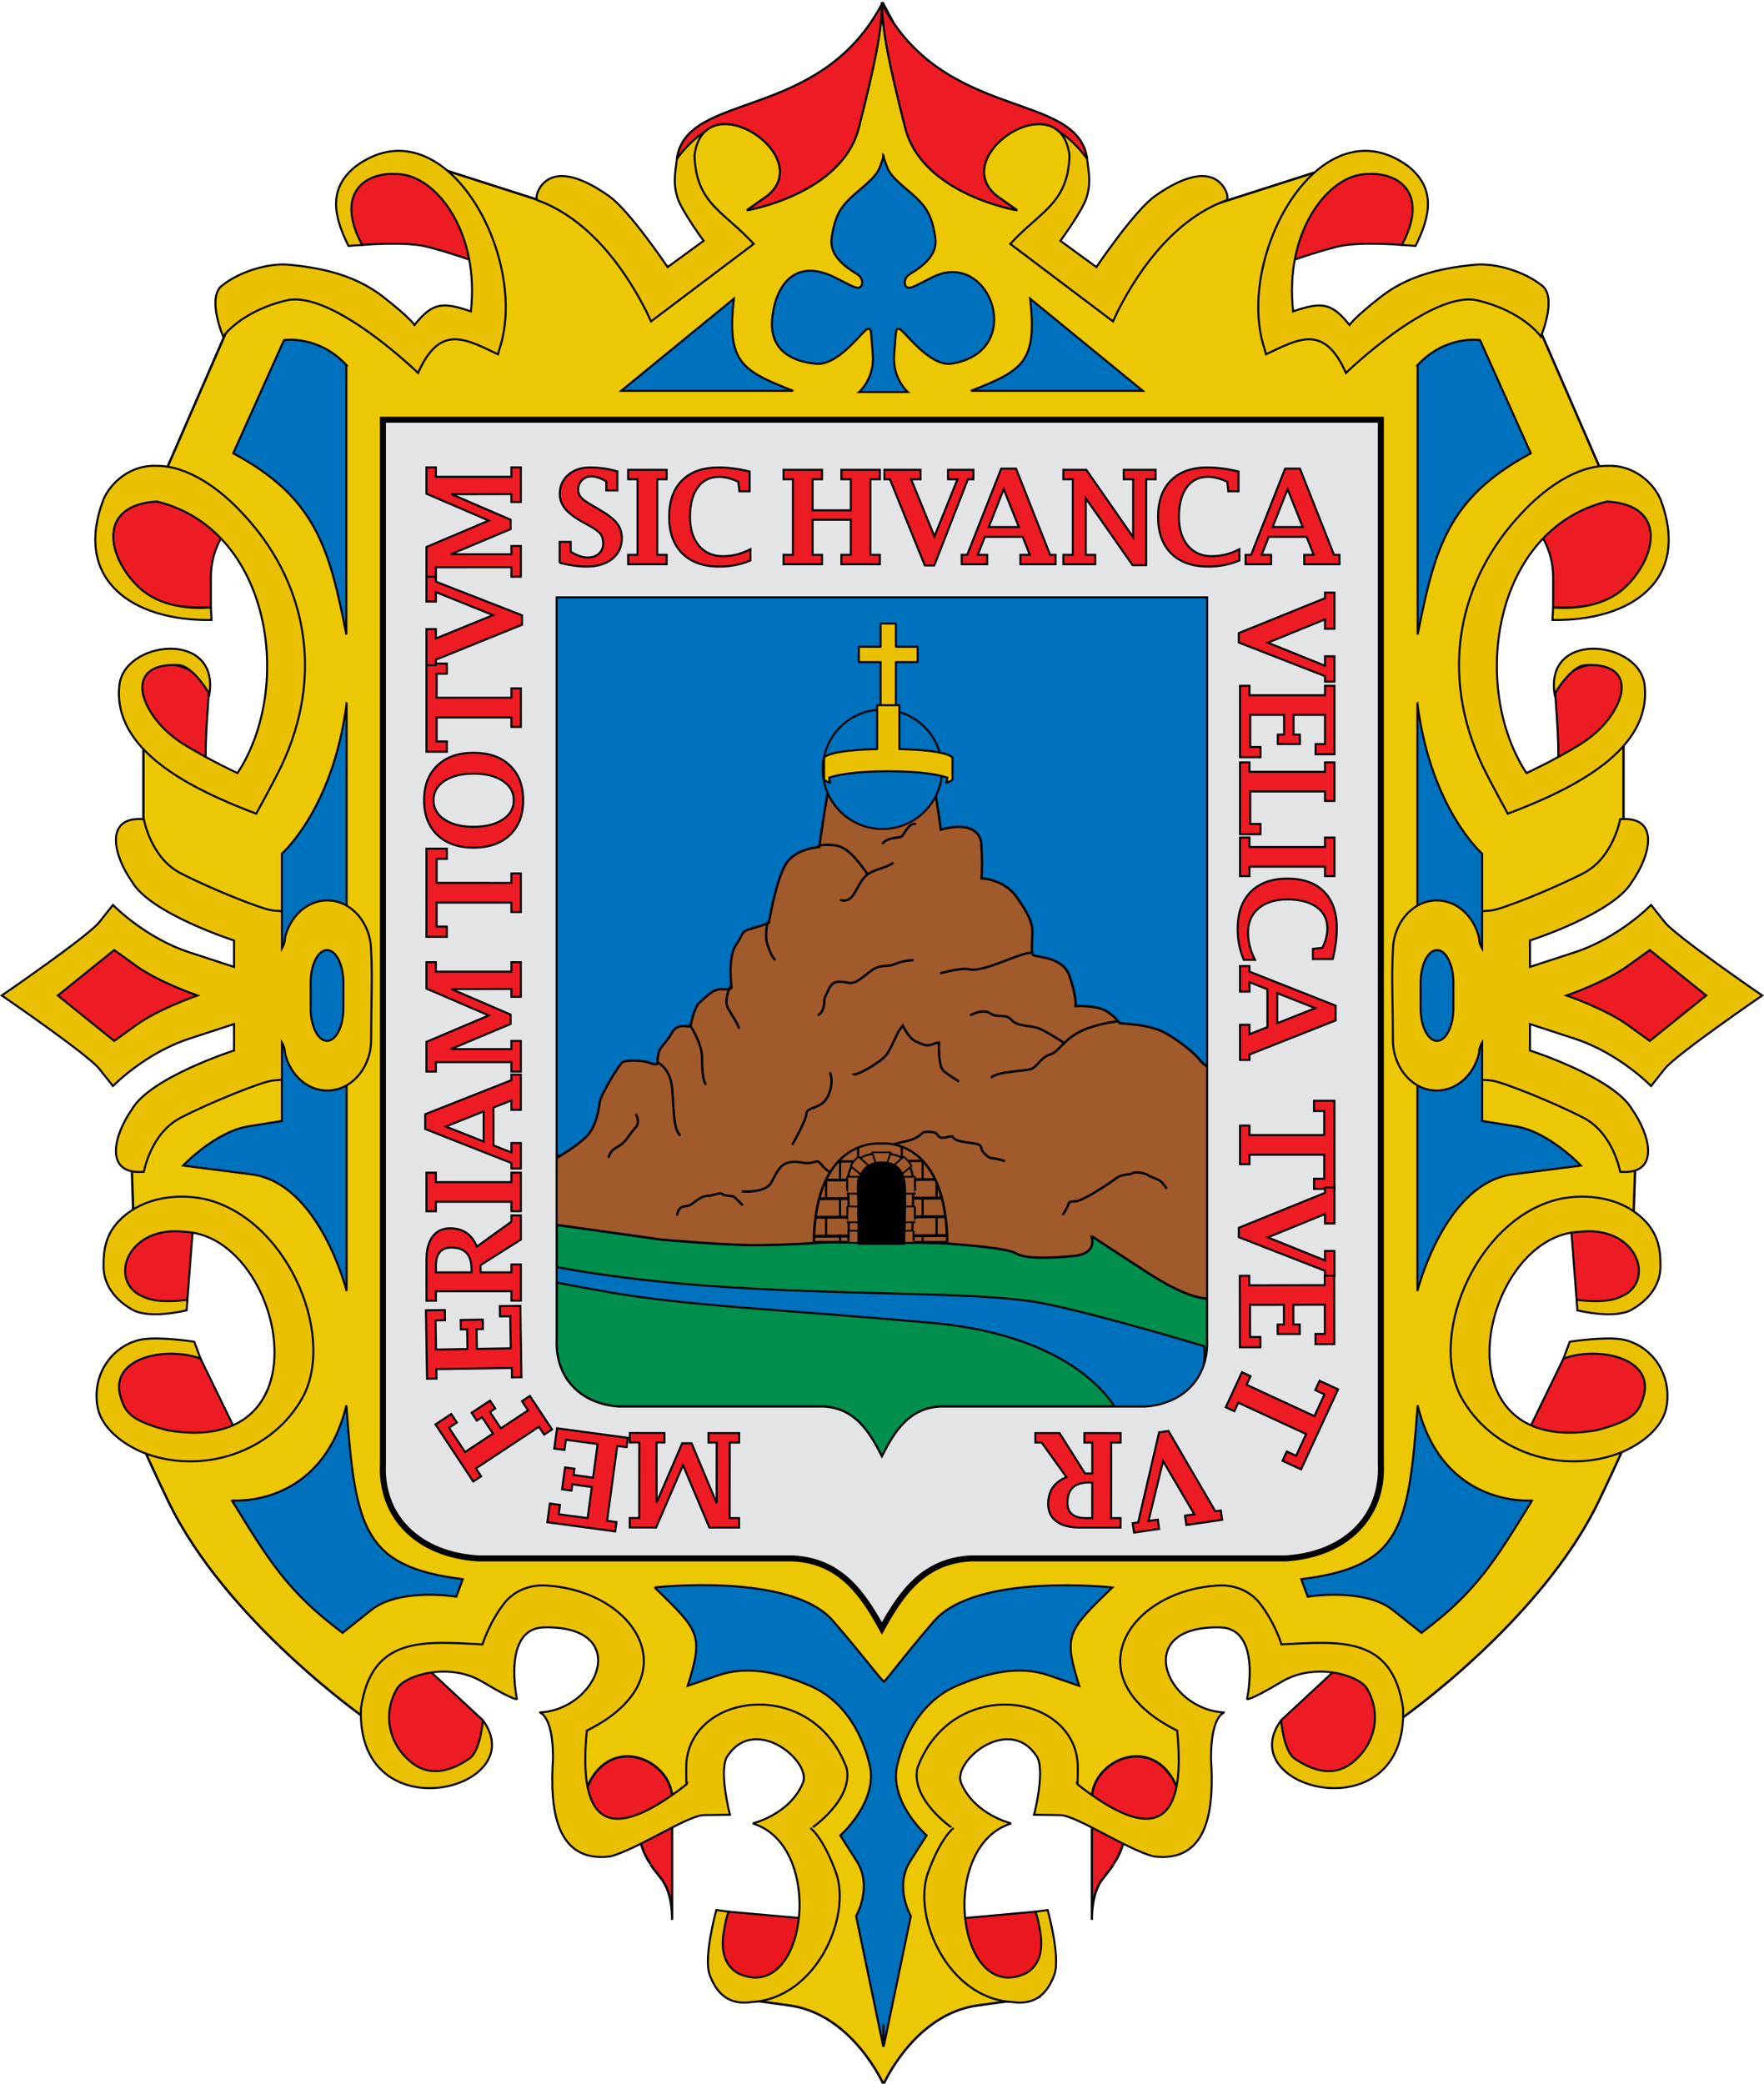 <svg height="236.269mm" viewBox="0 0 200.054 236.269" width="200.054mm" xmlns="http://www.w3.org/2000/svg"><g stroke="#000" transform="translate(-5.134 -15.738)"><path d="m397.461 61.133-18.098 33.973s-50.363 14.645-59.988 19.645-6.625 18.75-6.625 18.75l18 29.25-27.25 17.75-25.5-26.5-75-24s8.5 7.75 16.25 17.5 10.5 45.5 10.5 45.5-.75 10.5-10 5.75-25 8.5-25 8.5-22.5-19.25-40.25-26.5-34 10.75-34 10.75l-32.25 74.125s29.151 19.813 47.75 47.875-10.436 85.5-10.436 85.5l-44.814-25.875v41.625s-1.5 2.75 1.5 13.25c3 10.5 48.918 28.791 48.918 28.791s2.082 58.459-9.168 58.709c-11.25.25-46.5 35.375-46.5 35.375l1 30.375s1.635-2.129 25.697 3.135c24.063 5.264 40.303 27.115 43.303 54.115s-23.625 37.125-34.5 43-42.41-35.912-42.41-35.912-2.122 4.243 22.627 55.861c24.749 51.619 84.941 93.516 84.941 93.516s5.214-11.845 13.346-22.451 45.963 3.182 45.963 3.182 2.475-23.687 17.678-30.404c15.203-6.718 28.638 22.628 31.82 33.588 3.182 10.96-23.689 16.971-23.689 16.971s7.425 47.728 15.203 51.617c7.778 3.889 47.73-16.617 47.73-16.617s.353-27.576 9.545-32.879c9.192-5.303 34.295 12.021 37.83 20.506 3.536 8.485-15.557 21.213-15.557 21.213s12.729 17.324 14.723 42.561c1.994 25.237-40.5 31.5-40.5 31.5l27 3.75c27 3.75 40.211 33.736 40.211 33.736s13.211-29.986 40.211-33.736l27-3.75s-42.494-6.263-40.5-31.5c1.994-25.237 14.723-42.561 14.723-42.561s-19.092-12.728-15.557-21.213c3.536-8.485 28.638-25.809 37.83-20.506 9.192 5.303 9.545 32.879 9.545 32.879s39.952 20.506 47.73 16.617c7.778-3.889 15.203-51.617 15.203-51.617s-26.871-6.011-23.689-16.971c3.182-10.96 16.617-40.305 31.82-33.588 15.203 6.718 17.678 30.404 17.678 30.404s37.831-13.788 45.963-3.182 13.346 22.451 13.346 22.451 60.193-41.897 84.941-93.516c24.749-51.619 22.627-55.861 22.627-55.861s-31.535 41.787-42.41 35.912c-10.875-5.875-37.5-16-34.5-43s19.24-48.852 43.303-54.115c24.063-5.264 25.697-3.135 25.697-3.135l1-30.375s-35.25-35.125-46.5-35.375c-11.25-.25-9.168-58.709-9.168-58.709s45.918-18.291 48.918-28.791c3-10.5 1.5-13.25 1.5-13.25v-41.625l-44.814 25.875s-29.034-57.438-10.436-85.5c18.599-28.062 47.75-47.875 47.75-47.875l-32.25-74.125s-16.25-18-34-10.75c-17.75 7.25-40.25 26.5-40.25 26.5 0 0-15.75-13.25-25-8.5-9.25 4.75-10-5.75-10-5.75 0 0 2.75-35.75 10.5-45.5 7.75-9.75 16.25-17.5 16.25-17.5l-75 24-25.5 26.5-27.25-17.75 18-29.25s3-13.75-6.625-18.75c-9.625-5-59.988-19.645-59.988-19.645z" fill="#ebc704" stroke-width="1" transform="scale(.265)"/><g fill="#0071bc"><path d="m44.416 57.133v30.564c-1.947-9.804-3.431-15.506-12.832-20.56l5.755-12.832s3.87-.628 7.078 2.828z" stroke-width=".227"/><path d="m44.442 95.509v66.615s-3.068-12.237-10.807-13.229-7.739-.992-7.739-.992 3.626-3.844 7.415-4.452c3.789-.608 3.789-.608 3.789-.608v-30.308s5.8-5.051 7.343-17.025z" stroke-width=".227"/><path d="m299.494 738.629c19.444 18.748 20.945 20.351 14.197 42.105l13.08-4.508c13.081-4.508 26.782-.884 39.51 4.596 12.728 5.48 21.567 18.033 25.279 33.766 3.712 15.733-12.561 30.162-12.561 30.162l7 11c7 11-.25 23.5-.25 23.5l11.645 55.898.066-9.498.066 9.498 11.645-55.898s-7.25-12.5-.25-23.5l7-11s-16.273-14.429-12.561-30.162c3.712-15.733 12.551-28.286 25.279-33.766 12.728-5.48 26.428-9.103 39.51-4.596l13.082 4.508c-6.748-21.754-5.249-23.358 14.195-42.105 0 0-58.303-6.419-76.334 14.441-13.542 15.666-19.326 24.01-21.456 25.874-2.13-1.865-8.268-10.385-21.81-26.051-18.031-20.86-76.334-14.264-76.334-14.264z" stroke-width=".858" transform="scale(.265)"/><path d="m75.584 60.055h19.504c-6.021-2.345-7.503-3.327-6.73-10.446z" stroke-width=".227"/><path d="m397.352 125.777-.021 1.035c-.226.782-.664 2.111-1.527 4.355-1.768 4.596-8.751 9.281-12.729 13.17-3.978 3.889-6.574 7.787-7.824 17.037s10 14.438 11.625 15.812c1.625 1.375 2.063 4.062.562 5.062-1.5 1-3.812-.75-11.312-4.438-17.963-8.483-25.398 5.604-26.373 18.764-.795 13.347 9.458 17.677 19.004 18.473 9.546.795 19.932-14.361 21.807-14.861 1.875-.5 1.438.438 2.312 10.812s-5.812 16.125-5.812 16.125h8.172 4.453 8.172s-6.688-5.75-5.812-16.125c.875-10.375.438-11.312 2.312-10.812 1.875.5 12.261 15.657 21.807 14.861 32.828-4.773 17.219-49.097-7.369-37.236-7.5 3.688-9.813 5.438-11.312 4.438-1.5-1-1.062-3.688.562-5.062 1.625-1.375 12.875-6.562 11.625-15.812-1.25-9.25-3.847-13.148-7.824-17.037-3.977-3.889-10.961-8.574-12.729-13.17-.863-2.245-1.301-3.574-1.527-4.355l-.021-1.035s-.003.133-.109.559c-.106-.425-.109-.559-.109-.559z" stroke-width=".858" transform="scale(.265)"/><g stroke-width=".227"><path d="m165.907 57.133v30.564c1.947-9.804 3.431-15.506 12.832-20.56l-5.755-12.832s-3.87-.628-7.078 2.828z"/><path d="m165.881 95.509v66.615s3.068-12.237 10.807-13.229 7.739-.992 7.739-.992-3.626-3.844-7.415-4.452c-3.789-.608-3.789-.608-3.789-.608v-30.308s-5.8-5.051-7.343-17.025z"/><path d="m134.739 60.055h-19.504c6.021-2.345 7.503-3.327 6.73-10.446z"/><path d="m165.906 175.088c-1.006 13.999-1.928 18.296-13.196 19.711l.728 1.984s6.416-1.058 9.657 1.521l3.241 2.58c6.253-4.655 8.384-8.233 12.556-15.012-.002-.001-10.125.926-12.986-10.785z"/><path d="m44.417 175.088c1.006 13.999 1.928 18.296 13.196 19.711l-.728 1.984s-6.416-1.058-9.657 1.521l-3.241 2.58c-6.253-4.655-8.384-8.233-12.556-15.012.002-.001 10.125.926 12.986-10.785z"/></g></g><path d="m78.912 227.079s-1.058-1.191-1.455-4.002-.397-.529-.397-.529-4.862 1.224-5.358-.827c-.496-2.051.066-3.44.066-3.44m-0 0c2.679-6.085 9.53-2.944 9.591 1.323v13.824s.132-2.977-1.257-4.696c-1.389-1.72-1.191-1.654-1.191-1.654" fill="#ed1c24" stroke-width=".265"/><g stroke-width=".227"><path d="m105.162 16.175c-7.058 13.407-22.099 9.842-23.254 17.518-.258 1.938-.413 2.946.052 4.444.465 1.499 2.971 4.909 2.971 4.909l-4.084 2.977s-4.417-6.568-6.742-8.118c-2.245-1.584-5.839-3.475-7.636-1.035-.713 1.023-.418 1.558-.418 1.558 5.51 1.983 9.631 7.177 12.403 12.656l.512 1.096 11.65-8.785c-3.403-3.711-6.568-4.564-6.718-10.064 1.118-8.309 13.936.062 8.242 4.625-2.067 1.447-2.3 1.628-2.3 1.628s10.775-1.809 12.687-9.353c1.912-7.545 2.584-11.007 2.635-14.056z" fill="#eac102"/><path d="m105.162 16.175c-7.058 13.407-22.099 9.842-23.254 17.518-.003.021-.005.039-.008.06.9-1.236 1.953-2.305 3.222-3.134.344-.319.741-.535 1.171-.665.005-.002.01-.005.015-.008l.001.003c3.796-1.126 10.159 4.539 5.832 8.007-2.067 1.447-2.3 1.628-2.3 1.628s10.775-1.809 12.687-9.353c1.912-7.545 2.584-11.007 2.635-14.056z" fill="#ed1c24"/><path d="m46.201 43.511s4.641-.384 7.016.128c2.375.512 7.052 2.192 7.052 2.192s-4.787-10.889-8.733-11.035c-3.946-.146-5.591.512-5.883 1.169-.292.658-1.608 2.667-1.425 3.618.183.95 1.973 3.928 1.973 3.928z" fill="#ed1c24"/><path d="m46.201 43.511-1.548.11c-1.752-3.51-2.254-6.527.786-8.998 9.806-7.287 19.317 9.44 16.571 19.896l-.402 1.389c-3.726-1.755-6.584-3.474-9.062 2.119 0 0-9.756-9.464-14.945-8.222-5.189 1.242-7.162 4.093-7.162 4.093s-1.941-4.563-.041-5.842c1.852-1.464 5.026-2.504 7.458-2.307 4.275.402 7.783 1.352 10.743 3.654 2.96 2.302 3.544 3.179 3.544 3.179 2.026-2.52 3.138-2.663 6.395-1.535.977-8.943-3.758-14.918-7.659-15.505-4.101-.616-7.921 1.896-4.678 7.968z" fill="#eac102"/><path d="m31.062 75.522s-2.015 2.17-2.015 5.633v3.462s-4.909.155-6.77-.93c-1.86-1.085-4.341-3.721-4.444-4.599-.103-.879-.413-2.222-.207-4.186.207-1.964 1.24-3.049 2.584-3.514 1.344-.465 10.852 4.134 10.852 4.134z" fill="#ed1c24"/><path d="m28.835 94.154s-.517 6.175-.336 7.984c.181 1.809-7.622-4.625-7.571-6.795.052-2.17.155-4.392 2.429-4.392s4.134 1.085 4.599 1.705c.465.62.879 1.499.879 1.499z" fill="#ed1c24"/><path d="m22.862 68.556c-2.968-.111-5.157 1.903-5.985 3.788-3.509 9.227 3.36 13.835 12.247 13.694l-.078-1.421c-2.321.207-5.816-.106-8.094-2.222-3.627-3.368-4.95-9.391 1.971-9.793 12.965 3.161 15.554 21.051 9.147 30.799 0 0-3.126-1.447-5.994-3.204-2.868-1.757-4.341-4.082-4.728-5.762-.541-2.974 2.17-3.402 4.057-3.281 1.654.103 3.486 3.272 3.486 3.272 1.106-7.354-9.878-6.051-10.23-.843-.666 7.199 7.901 11.535 15.529 14.418 0 0 1.809-3.256 2.842-5.374 5.052-10.667 2.67-21.238-4.444-28.732-2.416-2.608-6.066-5.369-9.725-5.338z" fill="#eac102"/><path d="m10.383 128.187 8.092-5.317 9.752 5.863-10.153 5.329z" fill="#ed1c24"/><path d="m20.859 108.604c-3.768.04-2.856 4.113-.757 7.11 2.07 3.616 11.576 6.666 11.576 6.666v2.997l-5.064-1.654c-5.064-1.654-8.669-5.374-8.669-5.374l-1.563 1.964c-1.282 1.61-11.046 8.303-11.046 8.303 0 0 9.765 6.693 11.046 8.303l1.563 1.964s3.604-3.721 8.669-5.374l5.064-1.654v2.997s-9.506 3.051-11.576 6.666c-2.099 2.997-3.011 7.069.757 7.11.185.002.382-.006.59-.024 0 0 .767-4.348 4.129-6.102 3.362-1.754 9.318-4.129 10.451-4.239 1.133-.11 1.078-.082 1.078-.082v-4.23c.163.285.336.663.348 1.214.598 2.498 2.558 4.228 4.792 4.229 2.748 0 4.976-2.585 4.976-5.773-0-3.746.167-7.329 0-10.011-0-3.188-2.228-5.773-4.976-5.773-2.235.001-4.195 1.731-4.792 4.229-.012.551-.185.93-.348 1.214v-4.23s.055.028-1.078-.082c-1.133-.11-7.089-2.485-10.451-4.239-3.362-1.754-4.129-6.102-4.129-6.102-.208-.018-.405-.026-.59-.024zm-2.771 14.86 2.539 1.827c2.453 1.765 6.609 3.225 6.897 3.325-.287.1-4.444 1.56-6.897 3.325l-2.539 1.827-6.395-5.152zm24.132.002c1.02-0 1.85 1.643 1.86 3.682h.001v1.109.718 1.109h-.001c-.01 2.04-.84 3.683-1.86 3.682-1.027 0-1.86-1.666-1.86-3.721 0-.042.001-.085.002-.127v-.97-.666-.97c-.001-.042-.002-.085-.002-.127 0-2.055.833-3.721 1.86-3.721z" fill="#eac102"/><path d="m27.04 154.618-.655 8.513c-.018.061-4.473.943-6.221-.748-2.193-2.122-1.567-2.643-.748-4.326.819-1.684 1.567-2.923 3.485-3.204 1.918-.281 4.139-.234 4.139-.234z" fill="#ed1c24"/><path d="m27.88 169.796 4.366 8.963s-13.275 1.728-13.791-2.877c-.55-4.907.458-4.119 2.183-6.085 1.752-1.999 6.48-1.338 7.243 0z" fill="#ed1c24"/><path d="m26.385 163.131-.082 1.181s-4.163 1.058-6.151-.064c-1.988-1.123-3.251-2.83-3.274-4.864-.023-2.035.235-4.091 2.549-5.94 2.332-1.863 5.636-2.362 8.676-1.801 9.335 1.942 15.117 15.086 11.459 22.357-3.452 6.473-11.626 9.071-18.288 6.408-3.04-1.31-4.747-3.297-5.075-5.122-.681-3.777 1.739-7.05 5.005-7.671 2.128-.351 5.964.263 5.964.263l.711 1.918c-3.633-1.394-10.131-.26-9.145 4.051.529 1.984 1.091 2.943 5.391 4.068 18.606 3.193 13.034-22.144 1.885-22.506-6.225-.706-8.472 5.088-5.176 7.094.976.529 2.185 1.039 5.549.627z" fill="#eac102"/><path d="m87.776 232.503 10.319.926s-3.043 7.078-5.292 7.078-4.829.397-5.292-1.257c-.463-1.654-1.654-2.315.265-6.747z" fill="#ea171e"/><path d="m53.304 204.673 6.595 6.127s.351 4.35-2.198 5.215c-2.549.865-2.947 1.66-5.613.023-2.666-1.637-3.718-3.695-3.718-4.584s-.795-1.964.234-3.601c1.029-1.637 2.292-3.087 4.701-3.181z" fill="#ed1c24"/><path d="m74.352 226.235c2.994-.77 8.783-4.649 10.571-4.677l2.993-.047s-1.403-5.379-.187-6.782c3.2-4.595 9.64.881 8.419 3.274-1.548 3.525-5.662 4.498-5.659 4.49 8.407 2.56 6.105 20.7-1.684 16.978-1.59-.935-1.918-2.713-1.59-4.677.327-1.964.561-2.292.561-2.292l-1.403-.187s-1.498 5.367-.745 7.372c.939 2.501 2.497 3.383 4.767 3.059 7.295-.408 11.358-9.678 9.542-14.686-1.45-3.976-2.83-4.981-2.83-4.981-.006.006 4.811-3.22 4.046-6.852-3.936-10.665-18.317-8.502-18.194.047 0 1.918.047 1.777.047 1.777-8.597 6.754-12.405 4.798-11.319-6.08 11.946-5.923 5.566-16.041-4.911-16.464 0 0-2.713-.187-4.443 2.011-1.731 2.198-2.479 4.677-2.479 4.677-6.612-.337-12.608-1.028-13.786 7.28-.531 14.292 19.556 9.167 13.833 1.326m0.0 0s-.281 3.508-1.543 4.35-4.084 2.536-6.688.327c-2.69-2.281-3.023-5.701-1.52-8.255.918-1.559 5.915-3.04 9.682-.795 3.748 2.234 3.927 1.961 3.927 1.961s-1.716-7.977 3.032-8.123c10.091-.248 6.277 9.353-.481 9.647 0 0 1.543.234 1.543 5.192-.389 5.796.306 11.901 6.501 11.132" fill="#eac102"/></g><path d="m131.411 227.079s1.058-1.191 1.455-4.002c.397-2.811.397-.529.397-.529s4.862 1.224 5.358-.827-.066-3.44-.066-3.44m0 0c-2.679-6.085-9.53-2.944-9.591 1.323v13.824s-.132-2.977 1.257-4.696 1.191-1.654 1.191-1.654" fill="#ed1c24" stroke-width=".265"/><g stroke-width=".227" transform="matrix(-1 0 0 1 210.323 0)"><path d="m105.162 16.175c-7.058 13.407-22.099 9.842-23.254 17.518-.258 1.938-.413 2.946.052 4.444.465 1.499 2.971 4.909 2.971 4.909l-4.084 2.977s-4.417-6.568-6.742-8.118c-2.245-1.584-5.839-3.475-7.636-1.035-.713 1.023-.418 1.558-.418 1.558 5.51 1.983 9.631 7.177 12.403 12.656l.512 1.096 11.65-8.785c-3.403-3.711-6.568-4.564-6.718-10.064 1.118-8.309 13.936.062 8.242 4.625-2.067 1.447-2.3 1.628-2.3 1.628s10.775-1.809 12.687-9.353c1.912-7.545 2.584-11.007 2.635-14.056z" fill="#eac102"/><path d="m105.162 16.175c-7.058 13.407-22.099 9.842-23.254 17.518-.003.021-.005.039-.008.06.9-1.236 1.953-2.305 3.222-3.134.344-.319.741-.535 1.171-.665.005-.002.01-.005.015-.008l.001.003c3.796-1.126 10.159 4.539 5.832 8.007-2.067 1.447-2.3 1.628-2.3 1.628s10.775-1.809 12.687-9.353c1.912-7.545 2.584-11.007 2.635-14.056z" fill="#ed1c24"/><path d="m46.201 43.511s4.641-.384 7.016.128c2.375.512 7.052 2.192 7.052 2.192s-4.787-10.889-8.733-11.035c-3.946-.146-5.591.512-5.883 1.169-.292.658-1.608 2.667-1.425 3.618.183.95 1.973 3.928 1.973 3.928z" fill="#ed1c24"/><path d="m46.201 43.511-1.548.11c-1.752-3.51-2.254-6.527.786-8.998 9.806-7.287 19.317 9.44 16.571 19.896l-.402 1.389c-3.726-1.755-6.584-3.474-9.062 2.119 0 0-9.756-9.464-14.945-8.222-5.189 1.242-7.162 4.093-7.162 4.093s-1.941-4.563-.041-5.842c1.852-1.464 5.026-2.504 7.458-2.307 4.275.402 7.783 1.352 10.743 3.654 2.96 2.302 3.544 3.179 3.544 3.179 2.026-2.52 3.138-2.663 6.395-1.535.977-8.943-3.758-14.918-7.659-15.505-4.101-.616-7.921 1.896-4.678 7.968z" fill="#eac102"/><path d="m31.062 75.522s-2.015 2.17-2.015 5.633v3.462s-4.909.155-6.77-.93c-1.86-1.085-4.341-3.721-4.444-4.599-.103-.879-.413-2.222-.207-4.186.207-1.964 1.24-3.049 2.584-3.514 1.344-.465 10.852 4.134 10.852 4.134z" fill="#ed1c24"/><path d="m28.835 94.154s-.517 6.175-.336 7.984c.181 1.809-7.622-4.625-7.571-6.795.052-2.17.155-4.392 2.429-4.392s4.134 1.085 4.599 1.705c.465.62.879 1.499.879 1.499z" fill="#ed1c24"/><path d="m22.862 68.556c-2.968-.111-5.157 1.903-5.985 3.788-3.509 9.227 3.36 13.835 12.247 13.694l-.078-1.421c-2.321.207-5.816-.106-8.094-2.222-3.627-3.368-4.95-9.391 1.971-9.793 12.965 3.161 15.554 21.051 9.147 30.799 0 0-3.126-1.447-5.994-3.204-2.868-1.757-4.341-4.082-4.728-5.762-.541-2.974 2.17-3.402 4.057-3.281 1.654.103 3.486 3.272 3.486 3.272 1.106-7.354-9.878-6.051-10.23-.843-.666 7.199 7.901 11.535 15.529 14.418 0 0 1.809-3.256 2.842-5.374 5.052-10.667 2.67-21.238-4.444-28.732-2.416-2.608-6.066-5.369-9.725-5.338z" fill="#eac102"/><path d="m10.383 128.187 8.092-5.317 9.752 5.863-10.153 5.329z" fill="#ed1c24"/><path d="m20.859 108.604c-3.768.04-2.856 4.113-.757 7.11 2.07 3.616 11.576 6.666 11.576 6.666v2.997l-5.064-1.654c-5.064-1.654-8.669-5.374-8.669-5.374l-1.563 1.964c-1.282 1.61-11.046 8.303-11.046 8.303 0 0 9.765 6.693 11.046 8.303l1.563 1.964s3.604-3.721 8.669-5.374l5.064-1.654v2.997s-9.506 3.051-11.576 6.666c-2.099 2.997-3.011 7.069.757 7.11.185.002.382-.006.59-.024 0 0 .767-4.348 4.129-6.102 3.362-1.754 9.318-4.129 10.451-4.239 1.133-.11 1.078-.082 1.078-.082v-4.23c.163.285.336.663.348 1.214.598 2.498 2.558 4.228 4.792 4.229 2.748 0 4.976-2.585 4.976-5.773-0-3.746.167-7.329 0-10.011-0-3.188-2.228-5.773-4.976-5.773-2.235.001-4.195 1.731-4.792 4.229-.012.551-.185.93-.348 1.214v-4.23s.055.028-1.078-.082c-1.133-.11-7.089-2.485-10.451-4.239-3.362-1.754-4.129-6.102-4.129-6.102-.208-.018-.405-.026-.59-.024zm-2.771 14.86 2.539 1.827c2.453 1.765 6.609 3.225 6.897 3.325-.287.1-4.444 1.56-6.897 3.325l-2.539 1.827-6.395-5.152zm24.132.002c1.02-0 1.85 1.643 1.86 3.682h.001v1.109.718 1.109h-.001c-.01 2.04-.84 3.683-1.86 3.682-1.027 0-1.86-1.666-1.86-3.721 0-.042.001-.085.002-.127v-.97-.666-.97c-.001-.042-.002-.085-.002-.127 0-2.055.833-3.721 1.86-3.721z" fill="#eac102"/><path d="m27.04 154.618-.655 8.513c-.018.061-4.473.943-6.221-.748-2.193-2.122-1.567-2.643-.748-4.326.819-1.684 1.567-2.923 3.485-3.204 1.918-.281 4.139-.234 4.139-.234z" fill="#ed1c24"/><path d="m27.88 169.796 4.366 8.963s-13.275 1.728-13.791-2.877c-.55-4.907.458-4.119 2.183-6.085 1.752-1.999 6.48-1.338 7.243 0z" fill="#ed1c24"/><path d="m26.385 163.131-.082 1.181s-4.163 1.058-6.151-.064c-1.988-1.123-3.251-2.83-3.274-4.864-.023-2.035.235-4.091 2.549-5.94 2.332-1.863 5.636-2.362 8.676-1.801 9.335 1.942 15.117 15.086 11.459 22.357-3.452 6.473-11.626 9.071-18.288 6.408-3.04-1.31-4.747-3.297-5.075-5.122-.681-3.777 1.739-7.05 5.005-7.671 2.128-.351 5.964.263 5.964.263l.711 1.918c-3.633-1.394-10.131-.26-9.145 4.051.529 1.984 1.091 2.943 5.391 4.068 18.606 3.193 13.034-22.144 1.885-22.506-6.225-.706-8.472 5.088-5.176 7.094.976.529 2.185 1.039 5.549.627z" fill="#eac102"/><path d="m87.776 232.503 10.319.926s-3.043 7.078-5.292 7.078-4.829.397-5.292-1.257c-.463-1.654-1.654-2.315.265-6.747z" fill="#ea171e"/><path d="m53.304 204.673 6.595 6.127s.351 4.35-2.198 5.215c-2.549.865-2.947 1.66-5.613.023-2.666-1.637-3.718-3.695-3.718-4.584s-.795-1.964.234-3.601c1.029-1.637 2.292-3.087 4.701-3.181z" fill="#ed1c24"/><path d="m74.352 226.235c2.994-.77 8.783-4.649 10.571-4.677l2.993-.047s-1.403-5.379-.187-6.782c3.2-4.595 9.64.881 8.419 3.274-1.548 3.525-5.662 4.498-5.659 4.49 8.407 2.56 6.105 20.7-1.684 16.978-1.59-.935-1.918-2.713-1.59-4.677.327-1.964.561-2.292.561-2.292l-1.403-.187s-1.498 5.367-.745 7.372c.939 2.501 2.497 3.383 4.767 3.059 7.295-.408 11.358-9.678 9.542-14.686-1.45-3.976-2.83-4.981-2.83-4.981-.006.006 4.811-3.22 4.046-6.852-3.936-10.665-18.317-8.502-18.194.047 0 1.918.047 1.777.047 1.777-8.597 6.754-12.405 4.798-11.319-6.08 11.946-5.923 5.566-16.041-4.911-16.464 0 0-2.713-.187-4.443 2.011-1.731 2.198-2.479 4.677-2.479 4.677-6.612-.337-12.608-1.028-13.786 7.28-.531 14.292 19.556 9.167 13.833 1.326m0.0 0s-.281 3.508-1.543 4.35-4.084 2.536-6.688.327c-2.69-2.281-3.023-5.701-1.52-8.255.918-1.559 5.915-3.04 9.682-.795 3.748 2.234 3.927 1.961 3.927 1.961s-1.716-7.977 3.032-8.123c10.091-.248 6.277 9.353-.481 9.647 0 0 1.543.234 1.543 5.192-.389 5.796.306 11.901 6.501 11.132" fill="#eac102"/></g></g><path d="m59.233 51.021 0.0 0c0-.214 0-.428 0-.641h81.562v97.075c-.106 2.541.202 5.106-.166 7.628-.488 3.697-3.652 6.487-7.024 6.804-6.177.125-12.361.043-18.54.064-2.689.062-5.382-.096-8.069.053-2.856.139-4.97 2.652-6.208 5.213-.149.728-1.088.993-1.423.28-1.172-2.602-3.228-5.136-6.047-5.484-6.986-.127-13.978-.038-20.967-.063-2.675-.13-5.457.412-8.033-.603-2.96-1.043-4.982-4.232-5.078-7.545-.018-34.258-.002-68.519-.008-102.779z" fill="none"/><g transform="translate(-5.134 -15.738)"><path d="m68.262 83.443v84.454c-.192 4.362 2.667 7.373 7.044 7.667h23.255c3.497.194 5.141 2.794 6.588 5.662 1.447-2.868 3.091-5.467 6.588-5.662h23.255c4.377-.294 7.236-3.305 7.044-7.667v-84.454z" fill="#0071bc"/><g stroke="#000"><path d="m68.263 146.749v20.794c-.192 4.362 2.667 7.373 7.043 7.667h23.255c3.497.194 5.141 2.793 6.588 5.661 1.447-2.868 3.091-5.467 6.588-5.661h23.255c4.377-.294 7.236-3.305 7.044-7.667v-20.794z" fill="#008f4c" stroke-width=".227"/><path d="m400.416 368.779c-2.783.034-5.806.398-9.012.766-12.823 1.471-15.764 21.23-17.025 25.645-1.261 4.414-4.418 26.648-4.418 26.648s-9.809.444-14.119 6.984c-4.311 6.54-7.424 25.436-7.424 25.436s-1.472.736-6.938 2.312c-5.465 1.577-3.468 1.786-7.146 7.146-3.679 5.36-1.904 18.318-1.904 18.318s-.092.862-4.086.6c-3.994-.263-7.284 3.861-9.588 5.719-2.304 1.858-3.865 9.959-3.865 9.959 0 0-.259.446-2.154.148-1.895-.297-4.459.223-5.871 2.898-1.412 2.675-3.346 4.607-4.758 6.539-1.412 1.932-1.412 6.689-1.412 6.689s-.817.593-3.344-.447c-2.527-1.041-10.209-1.446-11.785-.08-1.577 1.366-9.248 14.053-9.545 16.877-.297 2.824-1.485 10.405-5.498 14.566-4.013 4.162-12.523 9.139-12.523 9.139l-6.172-.537-.184 28.559 50.686 7.135s26.755 2.377 40.281 2.377c13.526 0 29.877-1.188 29.877-1.188s6.987-17.987 9.217-12.041c2.23 5.946-9.217 12.041-9.217 12.041s44.939-.124 52.507.506c7.567.631 25.479 1.92 29.263 4.232 3.784 2.312 14.292 2.102 24.803 1.051 10.51-1.051 7.357-8.619 7.357-8.619s.001.211 24.385 15.977c24.384 15.765 30.27 9.879 30.27 9.879v-94.592s-6.989-4.625-8.197-6.412c-1.209-1.787-7.215-7.34-14.572-11.502-7.358-4.162-18.876-4.013-19.619-4.311-.743-.297-1.338-2.305-5.648-5.055-4.311-2.75-13.344-2.256-13.344-2.256s.421-4.204-2.627-12.928c-3.048-8.724-14.819-7.778-15.66-9.039-.841-1.261-.211-6.305-.211-9.879 0-3.574-1.367-7.253-6.832-14.926-5.465-7.673-14.924-7.883-14.924-7.883s.525-7.041-.211-15.869c-2.417-9.88-17.242-4.959-17.242-4.959s-1.04-9.066-4.459-28.389c-2.564-14.492-8.761-17.34-17.109-17.236z" fill="#a05a2c" stroke-width="1" transform="scale(.265)"/><g fill="none" stroke-width=".265"><path d="m79.559 136.151s1.587.5 1.809 3.059c.222 2.558.111 4.616.945 5.284"/><path d="m83.315 131.845s1.436 2.143 1.436 3.795.157 2.91.472 3.068"/><path d="m87.955 127.538s-.767 1.652-.255 2.537c.511.885 1.239 1.966 1.239 2.301"/><path d="m92.186 120.189s-.317 1.627-.081 2.414c.236.787.57 1.691.964 1.986"/><path d="m101.897 137.449c0 .551 3.146-1.258 3.775-2.124.629-.865 1.14-2.36 1.494-2.832.354-.472.354-.472.354-.472s.627 1.376 1.405 1.765 1.307.612 1.891.389.806-.222.806-.222-.139 2.725.584 3.281 1.696 1.14 1.696 1.14"/><path d="m99.262 137.331s.511 1.18-.236 2.714c-.747 1.534-2.399 1.141-2.438 1.966-.039.826-1.612 3.539-1.612 3.539"/><path d="m104.748 147.418s.02-.846.433-1.101c1.73-1.556 3.023-.648 4.641-2.163.413-.157 1.475-.098 1.593.216.45.773 1.196.14 1.73.216.334.829 2.679.627 3.107 1.023.295.275.098.452.374.747.275.295.629.728 1.101.728s1.396.315 1.396.315"/><path d="m125.639 153.504s.417-.556.612-1.085c.195-.528.132-.383.918-.473.901-.102 3.961-2.14 4.477-2.558.731-.592 1.696-.417 1.891-.612s1.336-.08 1.739.186c.403.265.934.393 1.337.619.403.226.826.934.826.934"/><path d="m97.885 111.611c0 .039 1.53-.314 2.726.207 1.294.564 2.92 3.059 2.92 3.059"/><path d="m100.417 117.77s.834.389 1.446-.501.89-1.808 1.669-2.392 2.308-.779 2.92-1.335"/><path d="m105.228 111.457s.056-.334.806-.584c.751-.25 1.251-.056 1.502-.445.25-.389.862-1.529 1.502-1.224"/><path d="m89.266 150.834s2.67.222 3.337-1.001c.667-1.224.937-1.982 1.901-2.257.964-.275 1.534.079 2.34.039.806-.039.905-.452 1.357.079.452.531.688.767 1.219 1.023"/><path d="m81.924 153.559s.034-.93.821-1.028c.787-.098.728-.216 1.298-.61.57-.393.964-.61 1.416-.59.452.02 1.337-.452 1.612-.197s1.082.138 1.317.315c.236.177.983.964.983.964"/><path d="m122.108 123.887s.222-.445-2.28.528-3.949 1.446-4.811 1.224c-.862-.222-3.254.473-3.254.473"/><path d="m131.813 131.563s-2.503.25-4.338 1.224-2.225 2.197-3.281 2.531c-1.057.334-1.39 1.39-2.141 1.641-.751.25-3.754.25-4.533.973"/><path d="m115.156 130.867s1.418-.806 2.28-.222c.862.584 1.752-.028 2.392.723.64.751 2.058.64 2.948.918.89.278 3.003 1.696 3.003 1.696"/><path d="m97.859 130.812s.389.028.64-.751c.25-.779-.056-.779.306-1.474.362-.695.501-1.557 1.585-1.529 1.085.028 1.251.445 2.308-.306s1.474-1.307 2.392-1.446c.918-.139.834.028 1.752-.334.918-.362 1.919-.362 1.919-.362"/><path d="m77.239 142.05s.59.905-.079 1.612c-.669.708-.905 1.337-1.573 1.848-.669.511-1.101.433-1.455 1.494"/></g><g fill="#a05a2c" stroke-width="2.416" transform="matrix(.102 0 0 .086 27.57 81.661)"><path d="m760.023 741.191s-73.272-10.354-75.174 129.865h74.205 74.205c-1.903-140.218-73.235-129.865-73.235-129.865z" fill="#a05a2c" stroke-width="2.816"/><g fill="none"><path d="m827.85 813.058-137.198.871" stroke-width="3.807"/><path d="m819.94 788.522-122.011.873" stroke-width="3.598"/><path d="m830.755 837.596-143.836.869" stroke-width="3.892"/><path d="m805.88 763.985-94.458.877" stroke-width="3.17"/></g><path d="m723.534 869.4s.683-42.2-.71-74.084c-1.454-33.615 19.743-41.684 37.54-41.222 17.797.462 35.356 5.792 35.167 42-.176 33.803-1.508 73.684-1.508 73.684z" fill="#a05a2c" fill-rule="evenodd" stroke-linecap="round" stroke-linejoin="bevel" stroke-width="2.416"/><path d="m722.114 824.179h13.705c-2.229 1.424-2.445 17.749.471 21.03l-14.291-.342c.14.092.275-20.534.114-20.69z" fill="#a05a2c" fill-rule="evenodd" stroke-linejoin="bevel" stroke-width="2.142"/><path d="m734.162 746.198v18.73" fill="none" stroke-width="2.416"/><path d="m749.567 752.78h20.865l-4.466 15.899-11.724.096z" fill="#a05a2c" fill-rule="evenodd" stroke-linejoin="bevel" stroke-width="2.011"/><path d="m832.86 862.514-147.151.868" fill="none" stroke-width="3.936"/><path d="m797.3 824.179h-13.705c2.229 1.424 2.445 17.749-.471 21.03l14.291-.342c-.14.092-.275-20.534-.114-20.69z" fill="#a05a2c" fill-rule="evenodd" stroke-linejoin="bevel" stroke-width="2.142"/><path d="m797.462 784.976h-13.974c2.568 1.347 2.816 19.373-.543 22.478l14.648-.324c-.161.087-.317-22.009-.132-22.157z" fill="#a05a2c" fill-rule="evenodd" stroke-linejoin="bevel" stroke-width="2.298"/><path d="m782.663 746.198v18.73" fill="none" stroke-width="2.416"/><g fill="#a05a2c" fill-rule="evenodd" stroke-linejoin="bevel"><path d="m784.764 758.435-11.581 12.238c2.371-.593 8.139 8.507 7.362 13.128l12.835-12.718c-1.431-4.587-4.525-8.746-8.615-12.648z" stroke-width="2.106"/><path d="m795.935 856.136h-16.903c2.923 1.347 3.205 13.066-.618 16.17l17.671-.324c-.184.087-.361-15.701-.15-15.848z" stroke-width="2.245"/><path d="m721.952 784.976h13.974c-2.568 1.347-2.816 19.373.543 22.478l-14.648-.324c.161.087.317-22.009.132-22.157z" stroke-width="2.298"/><path d="m734.65 758.435 11.581 12.238c-2.371-.593-8.139 8.507-7.362 13.128l-12.835-12.718c1.431-4.587 4.525-8.746 8.615-12.648z" stroke-width="2.106"/><path d="m723.479 856.136h16.903c-2.923 1.347-3.205 13.066.618 16.17l-17.671-.324c.184.087.361-15.701.15-15.848z" stroke-width="2.245"/></g><g stroke-width="2.416"><path d="m734.592 873.509s.491-37.242-.51-67.859c-1.045-32.28 14.185-40.028 26.972-39.584 12.787.444 25.403 5.562 25.267 40.331-.127 32.46-1.083 67.176-1.083 67.176l-50.646-.063z" fill="#000" fill-rule="evenodd" stroke-linecap="round" stroke-linejoin="bevel"/><g fill="none"><path d="m805.88 763.985v23.737"/><path d="m805.88 813.055v23.737"/><path d="m805.88 861.184v9.754"/><path d="m821.397 837.591v23.737"/><path d="m821.397 793.092v19.17"/><path d="m714.047 763.985v23.737"/><path d="m714.047 813.055v23.737"/><path d="m714.047 861.184v9.754"/><path d="m698.53 837.591v23.737"/><path d="m698.53 790.217v22.045"/></g></g></g><path d="m66.756 159.099s8.473 1.968 23.601 2.747c15.128.779 26.808.445 33.037 1.669s18.3 4.866 18.3 4.866.68 5.225-3.304 6.292c-3.984 1.067-6.371 1.416-6.371 1.416s-3.731-8.792-21.195-10.349c-17.464-1.557-27.728-1.921-36.695-3.494-8.967-1.573-7.413-1.514-7.413-1.514z" fill="#0071bc" stroke-width=".227"/><g fill-rule="evenodd" stroke-linecap="round" stroke-linejoin="round" stroke-width="2.275"><circle cx="105.208" cy="102.966" fill="#0071bc" r="6.767" stroke-width=".227"/><g fill="#eac102" stroke-width="2.275" transform="matrix(.1 0 0 .1 -189.986 131.214)"><path d="m2949.885-447.688v26.281h-24.719v17.375h24.719v54.656h17.344v-54.656h24.719v-17.375h-24.719v-26.281z"/><path d="m2945.938-355.156v49.812c-50.94 1.029-59.054 8.195-60.062 9.406-.028-.017-.125-.062-.125-.062v25.25.25s.134-.079.156-.094c.336.371 1.813 1.76 6.813 3.438-.186-.769-.434-1.502-.594-2.281-.238-1.165-.446-2.341-.625-3.531 8.483-2.882 27.782-7.25 67.062-7.25 39.48 0 58.646 4.337 67.062 7.219-.18 1.2-.385 2.388-.625 3.562-.162.789-.405 1.534-.594 2.312 5.021-1.686 6.481-3.093 6.813-3.469.023.015.156.094.156.094v-.25-25-.25s-.097.045-.125.062c-.976-1.211-8.917-8.38-60.062-9.406v-49.812z"/></g></g></g></g><g stroke="#000"><path d="m43.429 47.704v118.272c-.294 6.109 4.091 10.325 10.805 10.737h35.675c5.364.272 7.887 3.913 10.106 7.929 2.22-4.016 4.742-7.657 10.106-7.929h35.675c6.714-.412 11.1-4.628 10.805-10.737v-118.272zm19.7 20.028h73.774v84.124c.192 4.345-2.667 7.344-7.044 7.637h-23.255c-3.497.194-5.141 2.783-6.588 5.639-1.447-2.856-3.091-5.446-6.588-5.639h-23.255c-4.377-.293-7.236-3.292-7.044-7.637z" fill="#e3e4e5" stroke-width=".228"/><g fill="#ed1c24" stroke-width=".227" transform="translate(-5.134 -15.738)"><path d="m68.604 79.557v-2.373h1.252v1.114q.535.326 1.006.492.477.166.89.166.803 0 1.295-.434.492-.441.492-1.15 0-.673-.311-1.092-.318-.412-1.208-.904l-.716-.391q-1.454-.803-2.069-1.555-.615-.745-.615-1.7 0-1.317.955-2.149.955-.839 2.46-.839.789 0 1.563.109.781.109 1.548.333v2.17h-1.252v-1.027q-.456-.282-.883-.42-.427-.145-.832-.145-.615 0-1.049.434-.427.434-.427 1.056 0 .506.311.868.311.369 1.172.861l.723.42q1.563.897 2.156 1.621.593.731.593 1.736 0 1.469-1.092 2.351-1.092.875-2.908.875-.673 0-1.44-.109-.76-.109-1.613-.318z"/><path d="m79.669 70.08v8.566h1.071v1.071h-4.37v-1.071h1.071v-8.566h-1.071v-1.071h4.37v1.071z"/><path d="m90.24 79.29q-1.628.695-3.531.695-2.684 0-4.189-1.483-1.498-1.49-1.498-4.153 0-2.677 1.461-4.138 1.469-1.469 4.153-1.469.825 0 1.7.116.875.116 1.809.347v2.243h-1.158l-.116-1.071q-.55-.282-1.107-.42-.55-.145-1.107-.145-1.527 0-2.402 1.208-.868 1.208-.868 3.328 0 2.055 1.006 3.256 1.006 1.201 2.72 1.201 1.606 0 3.125-.789z"/><path d="m97.289 74.674v3.972h1.071v1.071h-4.37v-1.071h1.071v-8.566h-1.071v-1.071h4.37v1.071h-1.071v3.523h4.334v-3.523h-1.071v-1.071h4.37v1.071h-1.071v8.566h1.071v1.071h-4.37v-1.071h1.071v-3.972z"/><path d="m110.017 79.854-3.957-9.774h-.629v-1.071h4.102v1.071h-1.071l2.648 6.482 2.612-6.482h-1.071v-1.071h2.879v1.071h-.629l-3.813 9.774z"/><path d="m116.824 76.613-.803 2.033h1.071v1.071h-2.894v-1.071h.629l3.856-9.774h1.678l3.863 9.774h.622v1.071h-3.994v-1.071h1.071l-.803-2.033zm.441-1.114h3.415l-1.715-4.305z"/><path d="m133.583 79.825-5.31-7.582v6.403h1.071v1.071h-3.617v-1.071h1.071v-8.566h-1.071v-1.071h2.604l5.318 7.647v-6.576h-1.071v-1.071h3.617v1.071h-1.078v9.745z"/><path d="m145.688 79.29q-1.628.695-3.531.695-2.684 0-4.189-1.483-1.498-1.49-1.498-4.153 0-2.677 1.461-4.138 1.469-1.469 4.153-1.469.825 0 1.7.116.875.116 1.809.347v2.243h-1.158l-.116-1.071q-.55-.282-1.107-.42-.55-.145-1.107-.145-1.527 0-2.402 1.208-.868 1.208-.868 3.328 0 2.055 1.006 3.256 1.006 1.201 2.72 1.201 1.606 0 3.125-.789z"/><path d="m149.019 76.613-.803 2.033h1.071v1.071h-2.894v-1.071h.629l3.856-9.774h1.678l3.863 9.774h.622v1.071h-3.994v-1.071h1.071l-.803-2.033zm.441-1.114h3.415l-1.715-4.305z"/><g transform="matrix(1 0 0 1 -.165 .545)"><path d="m145.792 86.976 9.774-3.957v-.629h1.071v4.102h-1.071v-1.071l-6.482 2.648 6.482 2.612v-1.071h1.071v2.879h-1.071v-.629l-9.774-3.813z"/><path d="m145.929 101.057v-8.103h1.071v1.071l8.566 0v-1.071h1.071v7.763h-2.141v-1.158h1.071v-3.306h-3.567v2.236h.716v1.071h-2.503v-1.071h.716v-2.236h-3.842v3.639h1.165v1.165z"/><path d="m145.929 109.785v-8.146h1.071v1.071h8.566v-1.071h1.071v4.37h-1.071v-1.071h-8.479v3.682h1.165v1.165z"/><path d="m155.566 113.463h-8.566v1.071h-1.071v-4.37h1.071v1.071h8.566v-1.071h1.071v4.37h-1.071z"/><path d="m146.356 124.034q-.695-1.628-.695-3.531 0-2.684 1.483-4.189 1.49-1.498 4.153-1.498 2.677 0 4.138 1.461 1.469 1.469 1.469 4.153 0 .825-.116 1.7-.116.875-.347 1.809h-2.243v-1.158l1.071-.116q.282-.55.42-1.107.145-.55.145-1.107 0-1.527-1.208-2.402-1.208-.868-3.328-.868-2.055 0-3.256 1.006-1.201 1.006-1.201 2.72 0 1.606.789 3.125z"/><path d="m149.033 127.364-2.033-.803v1.071h-1.071v-2.894h1.071v.629l9.774 3.856v1.678l-9.774 3.863v.622h-1.071v-3.994h1.071v1.071l2.033-.803zm1.114.441v3.415l4.305-1.715z"/><path d="m155.479 143.893v-2.72h-1.158v-1.165h2.315v9.998h-2.315v-1.158h1.158v-2.72h-8.479v1.071h-1.071v-4.377h1.071v1.071z"/><path d="m145.792 154.407 9.774-3.957v-.629h1.071v4.102h-1.071v-1.071l-6.482 2.648 6.482 2.612v-1.071h1.071v2.879h-1.071v-.629l-9.774-3.813z"/><path d="m145.917 167.959-.013-8.103 1.071-.002.002 1.071 8.566-.013-.002-1.071 1.071-.002.012 7.763-2.141.003-.002-1.158 1.071-.002-.005-3.306-3.567.006.004 2.236.716-.001.002 1.071-2.503.004-.002-1.071.716-.001-.004-2.236-3.842.006.006 3.639 1.165-.002.002 1.165z"/><path d="m154.368 175.77 1.142-2.469-1.051-.486.489-1.057 2.101.972-4.197 9.075-2.101-.972.486-1.051 1.051.486 1.142-2.469-7.696-3.559-.449.972-.972-.449 1.837-3.973.972.449-.449.972z"/><path d="m137.813 177.449 5.315 9.107.623-.09.153 1.06-4.06.587-.153-1.06 1.06-.153-3.548-6.037-1.657 6.789 1.06-.153.153 1.06-2.85.412-.153-1.06.623-.09 2.375-10.219z"/><path d="m129.174 182.266.002-3.502-.897-0.0.001-1.071 4.109.002-.001 1.071-1.071-.001-.005 8.566 1.071.001-.001 1.071-4.616-.002q-1.729-.001-2.662-.703-.933-.695-.932-1.983.001-1.092.522-1.852.514-.759 1.556-1.178l-2.819-3.923-.716-0.0.001-1.071 2.749.001 2.884 4.574zm-.001 1.027-.376-0q-1.223-.001-1.831.571-.608.578-.609 1.729-0.0.868.527 1.303.521.434 1.57.435l.716 0z"/><path d="m88.057 178.764-.008 8.566 1.071.001-.001 1.071-3.371-.003-2.989-7.071-3.052 7.066-2.988-.003.001-1.071 1.071.001.008-8.566-1.071-.001.001-1.071 3.928.003-.001 1.071-.897-.001.008 6.801 2.9-6.711 1.064.001 2.844 6.789.006-6.873-.933-.001.001-1.071 3.48.003-.001 1.071z"/><path d="m68.474 177.143 8.03 1.087-.144 1.061-1.061-.144-1.149 8.489 1.061.144-.144 1.061-7.693-1.041.287-2.122 1.147.155-.144 1.061 3.276.443.478-3.534-2.215-.3-.096.71-1.061-.144.336-2.481 1.061.144-.096.71 2.215.3.515-3.807-3.606-.488-.156 1.154-1.154-.156z"/><path d="m62.098 177.157 3.09-2.043-.69-1.044.893-.591 2.51 3.796-.893.591-.591-.893-7.145 4.725.591.893-.893.591-4.282-6.475 1.786-1.181.638.966-.893.591 1.824 2.758 3.162-2.091-1.233-1.865-.597.395-.591-.893 2.088-1.381.591.893-.597.395z"/><path d="m64.308 163.259.129 8.102-1.071.017-.017-1.071-8.565.137.017 1.071-1.071.017-.124-7.762 2.141-.034.018 1.157-1.071.017.053 3.306 3.566-.057-.036-2.235-.716.011-.017-1.071 2.503-.04.017 1.071-.716.011.036 2.235 3.841-.061-.058-3.639-1.165.019-.019-1.165z"/><path d="m59.798 159.467 3.502-.001-0-.897 1.071-0.0.001 4.109-1.071 0-0-1.071-8.566.003 0 1.071-1.071 0-.002-4.616q-.001-1.729.701-2.663.694-.933 1.982-.934 1.092-0 1.852.52.76.513 1.18 1.555l3.92-2.823-0-.716 1.071-0.0.001 2.749-4.571 2.888zm-1.027 0-0-.376q-0-1.223-.572-1.83-.579-.608-1.729-.607-.868 0-1.302.529-.434.521-.434 1.57l0.0.716z"/><path d="m54.731 149.235 8.566-.002-0-1.071 1.071-0.0.001 4.37-1.071 0-0-1.071-8.566.002 0 1.071-1.071 0-.001-4.37 1.071-0z"/><path d="m61.264 145.071 2.033.803-0-1.071 1.071-0.0 0 2.894-1.071 0-0-.629-9.775-3.855-0-1.678 9.774-3.865-0-.622 1.071-0.0 0 3.994-1.071 0-0-1.071-2.033.803zm-1.114-.441-0-3.415-4.304 1.715z"/><path d="m63.296 135.627-8.566 0.0 0 1.071-1.071 0-0-3.371 7.068-2.995-7.068-3.046-0-2.988 1.071-0.0 0 1.071 8.566-0-0-1.071 1.071-0.0 0 3.928-1.071 0-0-.897-6.801.015 6.714 2.894 0 1.063-6.786 2.851 6.873-0-0-.933 1.071-0.0 0 3.48-1.071 0z"/><path d="m54.817 117.538-0 2.72 1.158 0-0 1.165-2.315-0.0.001-9.998 2.315 0-0 1.158-1.158-0-0 2.72 8.479.001 0-1.071 1.071 0-0 4.377-1.071-0.0 0-1.071z"/><path d="m64.635 105.933q-0 2.496-1.505 3.936-1.505 1.44-4.117 1.439-2.612-0-4.116-1.44-1.505-1.44-1.505-3.936 0-2.496 1.505-3.936 1.505-1.447 4.117-1.447 2.612 0 4.116 1.447 1.505 1.44 1.505 3.936zm-1.071-0q0-1.367-1.244-2.192-1.252-.825-3.306-.825-2.062-0-3.306.825-1.244.825-1.245 2.192-0 1.36 1.244 2.185 1.244.825 3.306.825 2.062 0 3.306-.825 1.244-.825 1.245-2.185z"/><path d="m54.818 96.547-0 2.72 1.158 0-0 1.165-2.315-0.0.001-9.998 2.315 0-0 1.158-1.158-0-0 2.72 8.479 0.0 0-1.071 1.071 0-0 4.377-1.071-0.0 0-1.071z"/><path d="m64.506 86.034-9.774 3.957-0.0.629-1.071-0.0 0-4.102 1.071 0-0 1.071 6.482-2.648-6.482-2.612-0 1.071-1.071-0.0 0-2.879 1.071 0-0.0.629 9.774 3.813z"/><path d="m63.298 79.515-8.566.001 0 1.071-1.071 0-0-3.371 7.068-2.996-7.069-3.045-0-2.988 1.071-0.0 0 1.071 8.566-.001-0-1.071 1.071-0.0 0 3.928-1.071 0-0-.897-6.801.015 6.714 2.893 0 1.064-6.786 2.851 6.873-.001-0-.933 1.071-0.0 0 3.48-1.071 0z"/></g></g><path d="m43.428 47.594v118.367c-.294 6.114 4.092 10.333 10.806 10.746h35.675c5.364.272 7.886 3.916 10.106 7.935 2.22-4.019 4.742-7.662 10.106-7.935h35.675c6.714-.413 11.1-4.632 10.806-10.746v-118.367z" fill="none" stroke-width=".681"/></g></svg>